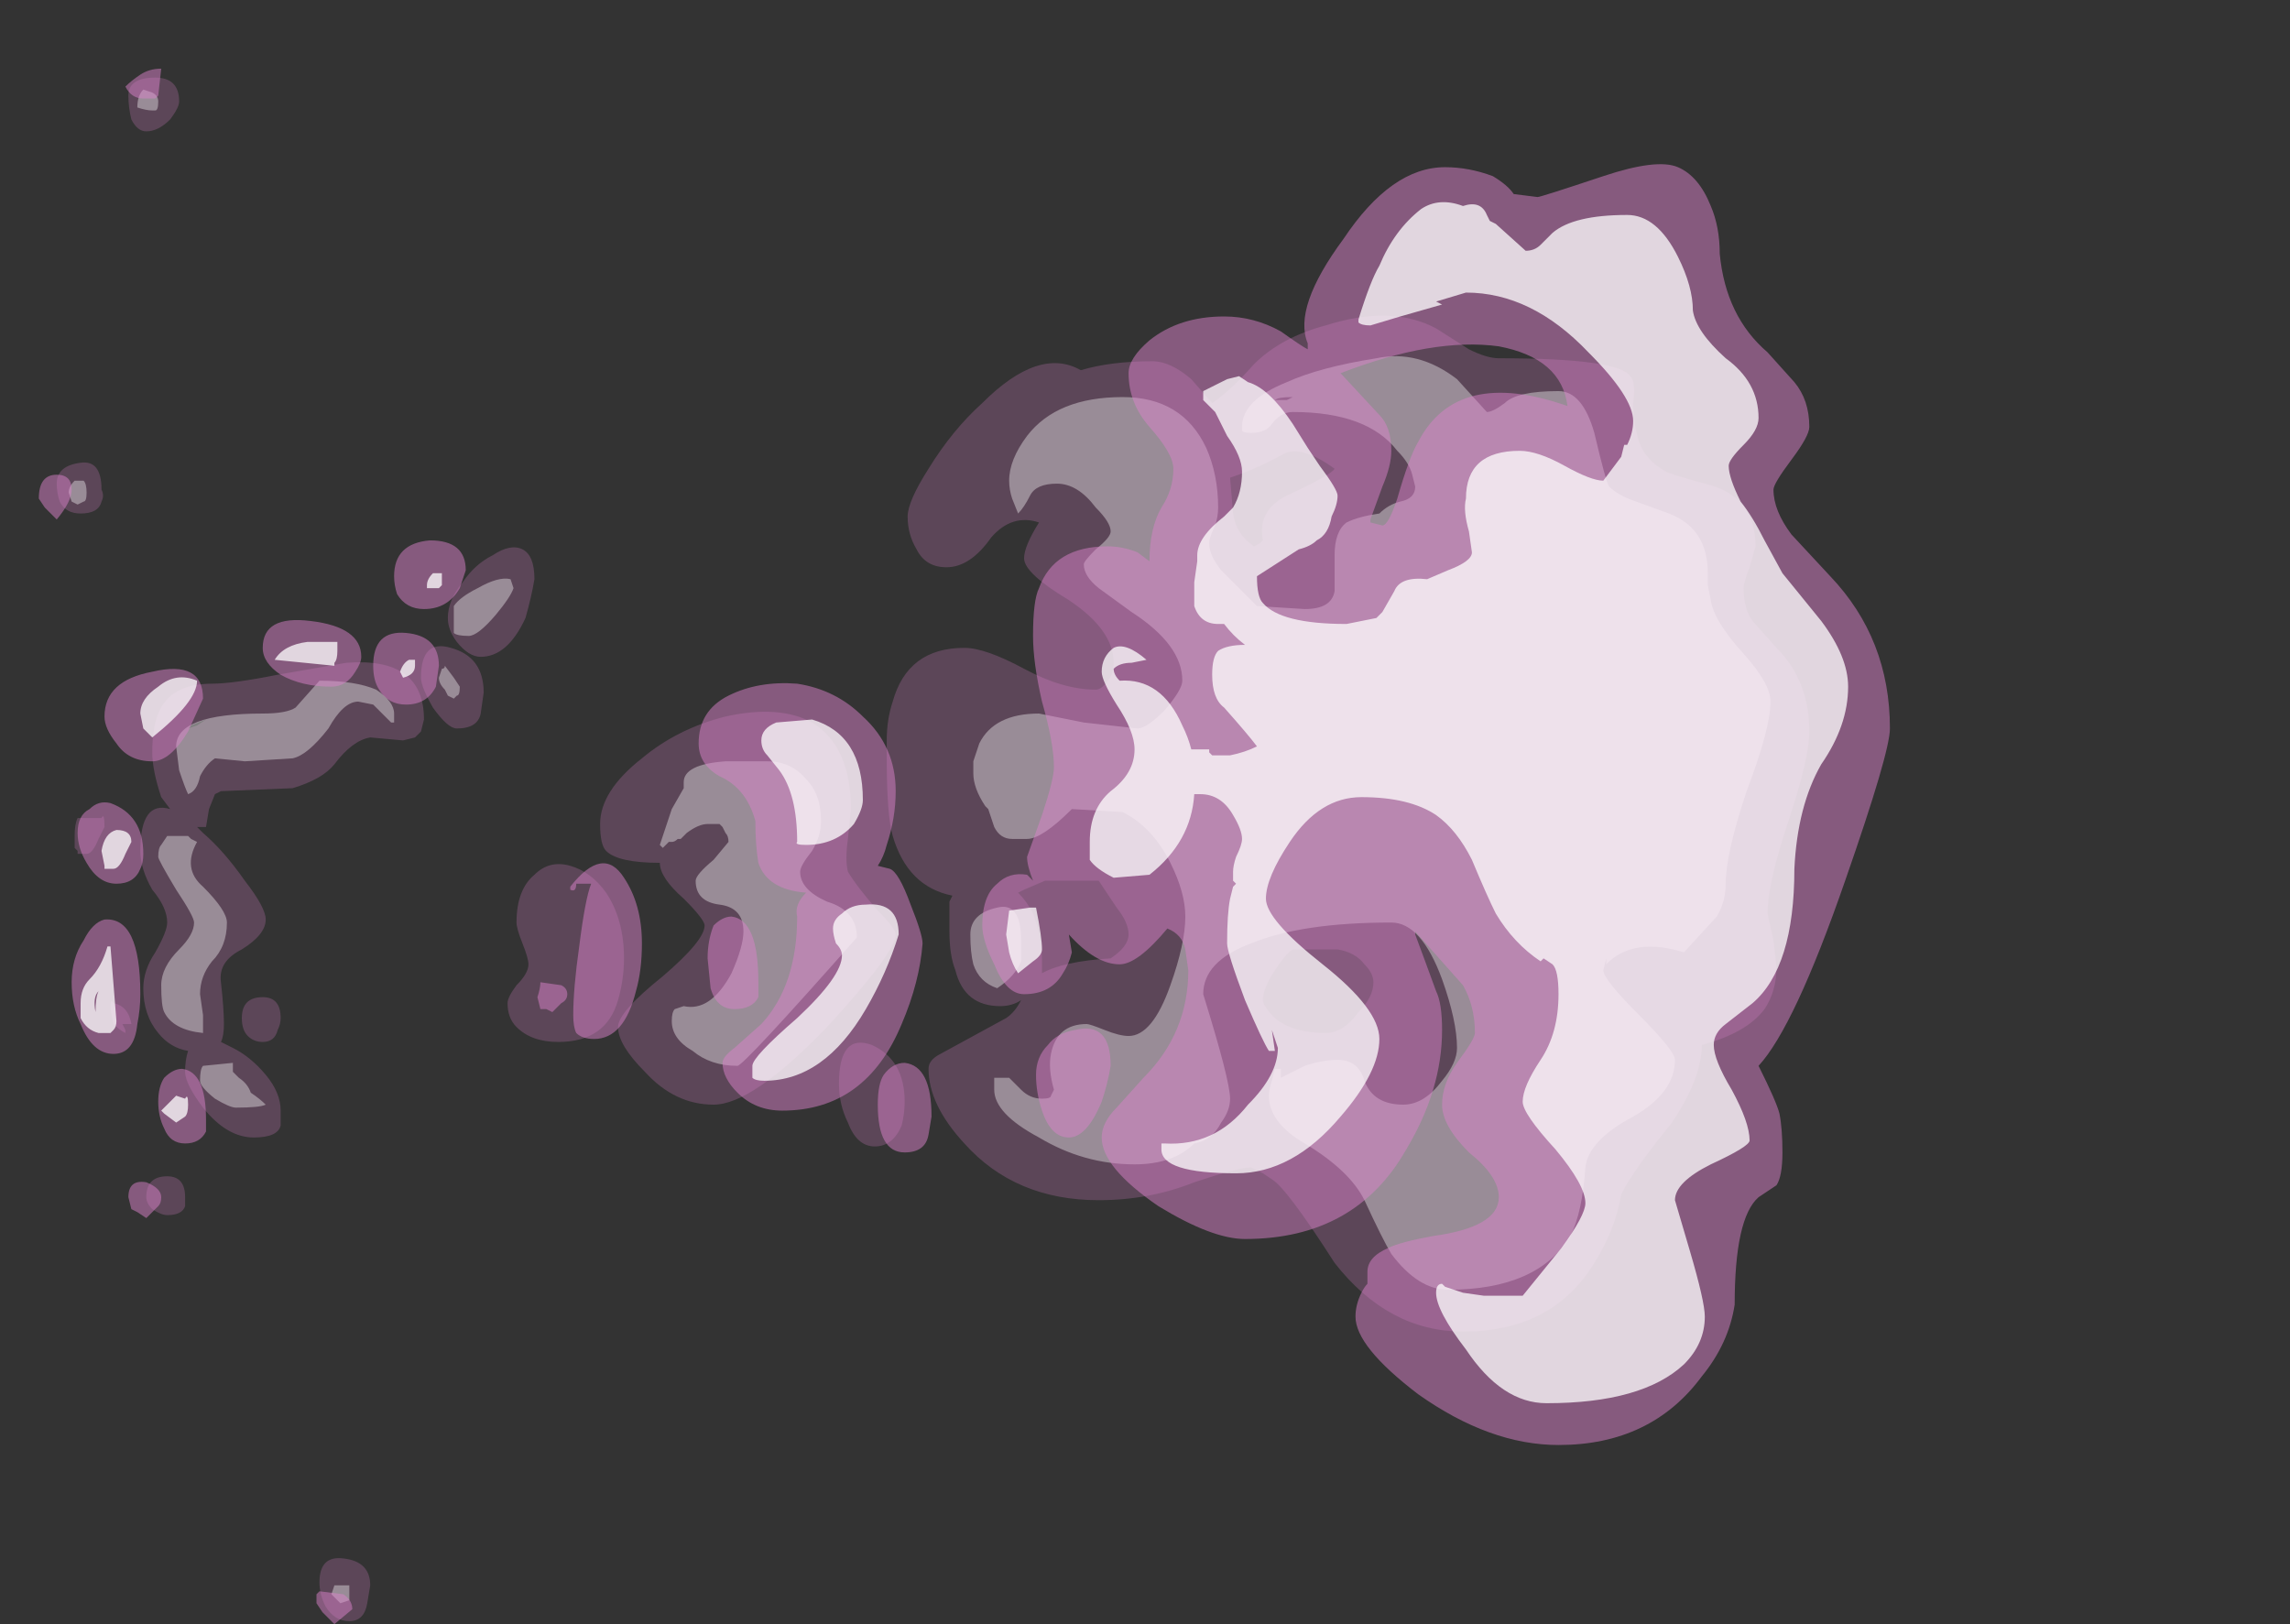 <?xml version="1.0" encoding="UTF-8" standalone="no"?>
<svg xmlns:ffdec="https://www.free-decompiler.com/flash" xmlns:xlink="http://www.w3.org/1999/xlink" ffdec:objectType="frame" height="190.4px" width="268.45px" xmlns="http://www.w3.org/2000/svg">
  <rect width="100%" height="100%" fill="#333333" stroke="none"/>
  <g transform="matrix(1.0, 0.0, 0.0, 1.0, 69.2, 218.25)">
    <use ffdec:characterId="818" height="25.85" transform="matrix(-7.0, 0.0, 0.0, 7.0, 142.9, -209.15)" width="29.35" xlink:href="#shape0"/>
    <use ffdec:characterId="819" height="26.05" transform="matrix(-7.0, 0.0, 0.0, 7.0, 152.35, -210.2)" width="31.0" xlink:href="#shape1"/>
  </g>
  <defs>
    <g id="shape0" transform="matrix(1.0, 0.0, 0.0, 1.0, 9.45, 16.35)">
      <path d="M18.65 -15.65 Q18.55 -15.45 18.4 -15.45 18.2 -15.45 18.0 -15.65 17.85 -15.85 17.85 -15.95 17.85 -16.35 18.25 -16.35 18.7 -16.35 18.7 -16.05 18.7 -15.85 18.65 -15.65 M2.75 -11.45 Q3.45 -11.85 4.4 -10.9 4.9 -10.45 5.3 -9.8 5.65 -9.25 5.65 -9.0 5.65 -8.7 5.5 -8.45 5.35 -8.15 5.0 -8.15 4.6 -8.15 4.25 -8.65 3.9 -9.05 3.45 -8.9 3.7 -8.5 3.7 -8.3 3.7 -8.05 2.95 -7.6 2.2 -7.1 2.2 -6.55 2.2 -6.35 2.3 -6.25 2.4 -6.1 2.5 -6.1 3.05 -6.1 3.7 -6.45 4.35 -6.8 4.7 -6.8 5.65 -6.8 5.9 -5.9 6.0 -5.6 6.0 -5.25 L6.0 -4.95 Q6.0 -4.0 5.9 -3.65 5.65 -2.8 4.9 -2.65 L4.95 -2.55 4.95 -2.05 Q4.95 -1.65 4.85 -1.4 4.7 -0.8 4.1 -0.8 3.9 -0.8 3.75 -0.9 3.85 -0.7 4.0 -0.6 L5.1 0.0 Q5.3 0.1 5.3 0.25 5.3 0.85 4.7 1.5 3.85 2.45 2.45 2.45 1.6 2.45 0.85 2.15 0.1 1.9 -0.1 1.9 L-0.3 2.0 -0.45 2.1 Q-0.7 2.25 -1.5 3.5 -2.4 4.65 -3.65 4.65 -5.15 4.65 -5.85 3.5 -6.2 2.95 -6.3 2.35 -6.5 1.95 -7.15 1.15 -7.65 0.4 -7.65 -0.15 -8.4 -0.35 -8.7 -0.75 -8.9 -1.05 -8.9 -1.45 L-8.85 -1.9 -8.75 -2.35 Q-8.75 -2.85 -9.1 -3.9 -9.45 -4.95 -9.45 -5.4 -9.45 -6.25 -8.9 -6.8 L-8.5 -7.25 Q-8.35 -7.45 -8.35 -7.8 -8.35 -7.9 -8.45 -8.15 L-8.55 -8.5 Q-8.55 -9.35 -7.7 -9.55 -7.15 -9.7 -7.05 -9.75 -6.7 -9.95 -6.6 -10.25 -6.5 -10.55 -6.5 -10.9 -6.55 -11.25 -6.45 -11.35 -6.25 -11.65 -4.25 -11.65 -4.05 -11.65 -3.75 -11.8 L-3.2 -12.15 Q-2.45 -12.55 -1.35 -12.2 -0.6 -12.0 -0.15 -11.55 0.25 -11.1 0.55 -10.9 L0.9 -11.3 Q1.25 -11.6 1.55 -11.6 2.25 -11.6 2.75 -11.45 M0.25 -9.65 Q-0.2 -9.8 -0.65 -10.05 -0.95 -10.2 -1.5 -9.8 -1.45 -9.7 -0.7 -9.35 -0.2 -9.1 -0.3 -8.6 L-0.25 -8.55 -0.15 -8.5 Q0.15 -8.7 0.2 -9.05 L0.25 -9.65 M1.95 -2.0 Q1.95 -1.8 2.25 -1.6 3.05 -1.55 3.4 -1.35 L3.4 -1.55 Q3.4 -1.95 3.55 -2.35 3.65 -2.55 3.8 -2.7 L3.7 -2.75 3.35 -2.9 2.45 -2.9 2.15 -2.45 Q1.95 -2.2 1.95 -2.0 M10.8 -3.85 Q10.8 -3.5 10.7 -3.4 10.5 -3.2 9.8 -3.2 9.8 -2.95 9.4 -2.6 9.05 -2.25 9.05 -2.15 9.05 -1.9 9.75 -1.3 10.5 -0.7 10.5 -0.45 10.5 -0.15 10.05 0.3 9.55 0.85 8.9 0.85 8.25 0.85 7.0 -0.45 5.85 -1.7 5.85 -2.0 5.85 -2.1 6.15 -2.4 6.5 -2.8 6.65 -3.05 6.7 -3.25 6.65 -3.6 L6.6 -4.1 Q6.6 -5.15 7.25 -5.55 7.8 -5.85 8.7 -5.65 9.5 -5.45 10.1 -4.95 10.8 -4.4 10.8 -3.85 M11.3 -3.15 Q11.65 -3.25 11.9 -3.0 12.2 -2.75 12.2 -2.2 12.2 -2.1 12.1 -1.85 12.0 -1.6 12.0 -1.5 12.0 -1.35 12.2 -1.15 12.35 -0.95 12.35 -0.85 12.35 -0.6 12.2 -0.45 11.95 -0.2 11.5 -0.2 10.7 -0.2 10.5 -0.9 10.4 -1.25 10.4 -1.6 10.4 -2.25 10.7 -2.7 10.95 -3.05 11.3 -3.15 M19.85 -9.25 Q19.75 -9.05 19.5 -9.05 19.2 -9.05 19.15 -9.25 19.1 -9.35 19.15 -9.45 19.15 -9.95 19.5 -9.9 19.9 -9.85 19.9 -9.55 19.9 -9.4 19.85 -9.25 M11.9 -7.95 Q11.9 -8.35 12.1 -8.45 12.3 -8.55 12.6 -8.35 12.9 -8.2 13.1 -7.9 13.35 -7.6 13.35 -7.3 13.35 -7.1 13.2 -6.9 13.0 -6.65 12.8 -6.65 12.35 -6.65 12.05 -7.3 11.95 -7.65 11.9 -7.95 M17.3 -6.2 Q18.0 -6.2 18.2 -5.7 18.3 -5.45 18.3 -5.05 18.3 -4.75 18.15 -4.3 L18.0 -4.1 Q18.5 -4.25 18.5 -3.4 18.5 -3.1 18.3 -2.75 18.05 -2.45 18.05 -2.2 18.05 -2.05 18.25 -1.7 18.45 -1.4 18.45 -1.1 18.45 -0.65 18.2 -0.35 18.0 -0.1 17.7 -0.05 17.75 0.1 17.75 0.3 17.75 0.5 17.45 0.9 17.05 1.4 16.6 1.4 16.2 1.4 16.15 1.2 L16.15 0.95 Q16.15 0.65 16.4 0.35 16.65 0.05 16.95 -0.1 L17.15 -0.2 Q17.1 -0.3 17.1 -0.5 17.1 -0.75 17.15 -1.2 17.2 -1.55 16.8 -1.75 16.4 -2.0 16.4 -2.25 16.4 -2.45 16.75 -2.9 17.1 -3.4 17.45 -3.7 L17.55 -3.8 17.4 -3.8 17.35 -4.1 17.25 -4.35 17.15 -4.4 15.95 -4.45 Q15.45 -4.6 15.25 -4.85 14.95 -5.25 14.65 -5.3 L14.1 -5.25 13.9 -5.3 13.8 -5.4 13.75 -5.6 Q13.75 -6.65 15.05 -6.55 L16.2 -6.35 Q16.95 -6.2 17.3 -6.2 M13.6 -5.8 Q13.35 -5.45 13.2 -5.45 12.85 -5.45 12.8 -5.7 L12.75 -6.05 Q12.75 -6.65 13.3 -6.8 13.8 -6.95 13.8 -6.3 13.8 -6.15 13.6 -5.8 M16.15 -0.6 Q16.15 -0.95 16.45 -0.95 16.8 -0.95 16.8 -0.6 16.8 -0.4 16.7 -0.3 16.6 -0.2 16.45 -0.2 16.25 -0.2 16.2 -0.4 16.15 -0.5 16.15 -0.6 M17.55 -5.5 L17.7 -5.45 17.65 -5.5 17.4 -5.6 17.55 -5.5 M19.55 -3.95 Q19.6 -3.85 19.6 -3.65 L19.6 -3.45 19.55 -3.4 19.55 -3.35 19.4 -3.35 Q19.3 -3.35 19.2 -3.6 L19.1 -3.8 Q19.1 -4.05 19.15 -3.95 L19.55 -3.95 M18.75 -0.4 L18.8 -0.5 18.65 -0.5 Q18.7 -0.8 18.95 -0.85 19.0 -0.95 19.0 -0.75 L18.95 -0.5 Q18.85 -0.4 18.75 -0.35 L18.75 -0.4 M18.3 2.6 Q18.15 2.7 18.05 2.7 17.8 2.7 17.75 2.55 17.75 2.5 17.75 2.4 17.75 2.05 18.05 2.05 18.4 2.05 18.4 2.4 18.4 2.5 18.3 2.6 M15.4 9.25 Q15.25 9.5 15.0 9.5 14.75 9.5 14.7 9.2 L14.65 8.9 Q14.65 8.5 15.1 8.45 15.5 8.4 15.5 8.85 15.5 9.05 15.4 9.25 M6.65 1.15 Q6.5 1.55 6.2 1.55 5.9 1.55 5.75 1.2 5.7 1.0 5.7 0.8 5.7 0.1 6.25 -0.15 6.8 -0.35 6.8 0.5 6.8 0.85 6.65 1.15 M-2.0 -1.5 Q-2.15 -1.35 -2.15 -1.2 -2.15 -0.95 -1.9 -0.7 -1.65 -0.35 -1.35 -0.35 -0.8 -0.35 -0.5 -0.6 -0.3 -0.8 -0.3 -0.9 -0.3 -1.1 -0.5 -1.4 -0.7 -1.7 -0.8 -1.75 L-1.55 -1.75 Q-1.85 -1.7 -2.0 -1.5" fill="#d982ca" fill-opacity="0.251" fill-rule="evenodd" stroke="none"/>
      <path d="M18.55 -15.85 Q18.4 -15.8 18.3 -15.8 L18.25 -15.8 Q18.2 -15.8 18.2 -15.95 18.2 -16.05 18.3 -16.1 L18.45 -16.15 Q18.55 -16.05 18.55 -15.85 M0.45 -9.15 Q0.45 -9.7 0.65 -10.15 1.05 -11.0 2.05 -11.0 3.15 -11.0 3.65 -10.35 3.95 -9.95 3.95 -9.6 3.95 -9.45 3.9 -9.3 L3.8 -9.05 Q3.7 -9.15 3.6 -9.35 3.5 -9.55 3.15 -9.55 2.8 -9.55 2.5 -9.15 2.25 -8.9 2.25 -8.75 2.25 -8.65 2.5 -8.45 2.7 -8.25 2.7 -8.2 2.7 -8.0 2.45 -7.8 L1.9 -7.4 Q1.05 -6.85 1.05 -6.25 1.05 -6.1 1.35 -5.75 1.65 -5.45 1.8 -5.45 L2.7 -5.55 3.45 -5.7 Q4.2 -5.7 4.45 -5.2 4.5 -5.05 4.55 -4.9 L4.55 -4.7 Q4.55 -4.45 4.35 -4.15 L4.3 -4.1 4.2 -3.8 Q4.1 -3.6 3.9 -3.6 L3.65 -3.6 Q3.4 -3.6 2.9 -4.1 L2.05 -4.05 Q1.55 -3.8 1.25 -3.2 1.0 -2.7 1.0 -2.3 1.0 -1.85 1.25 -1.15 1.55 -0.3 1.95 -0.3 2.1 -0.3 2.35 -0.4 2.6 -0.5 2.65 -0.5 3.15 -0.5 3.25 0.0 3.3 0.25 3.2 0.6 L3.25 0.7 Q3.25 0.75 3.4 0.75 3.6 0.75 3.75 0.6 L3.95 0.4 4.2 0.4 4.2 0.6 Q4.2 1.0 3.45 1.4 2.7 1.85 1.85 1.85 1.2 1.85 0.85 1.5 0.55 1.45 0.4 1.15 0.25 0.95 0.25 0.75 0.25 0.45 0.7 -1.0 0.7 -1.55 -0.1 -1.85 -0.95 -2.2 -2.45 -2.2 -2.95 -2.2 -3.3 -1.25 -3.55 -0.55 -3.55 -0.1 -3.55 0.15 -3.3 0.45 -3.0 0.85 -2.65 0.85 -2.15 0.85 -2.0 0.45 -1.9 0.1 -1.55 0.1 -1.3 0.1 -1.0 0.2 L-0.6 0.4 -0.6 0.25 -0.5 0.25 -0.45 0.45 Q-0.4 0.6 -0.4 0.7 -0.4 1.15 -1.0 1.5 -1.75 1.95 -2.0 2.45 -2.3 3.1 -2.45 3.35 -2.9 3.95 -3.4 3.95 -4.9 3.95 -5.45 3.05 -5.65 2.65 -5.7 1.9 -5.75 1.45 -6.5 1.05 -7.2 0.65 -7.2 0.1 -7.2 -0.05 -6.6 -0.65 -6.0 -1.25 -6.0 -1.4 L-6.05 -1.6 -6.05 -1.5 -6.1 -1.55 Q-6.55 -1.95 -7.35 -1.7 L-7.9 -2.3 Q-8.05 -2.55 -8.05 -2.85 -8.05 -3.35 -8.4 -4.4 -8.8 -5.45 -8.8 -5.9 -8.8 -6.2 -8.35 -6.7 -7.85 -7.25 -7.8 -7.6 L-7.75 -7.85 -7.75 -8.05 Q-7.75 -8.8 -7.1 -9.05 L-6.55 -9.25 Q-6.25 -9.35 -6.1 -9.5 -6.05 -9.55 -5.85 -10.4 -5.65 -11.1 -5.25 -11.1 -4.55 -11.1 -4.35 -10.9 -4.15 -10.75 -4.05 -10.75 L-3.55 -11.3 Q-2.9 -11.8 -2.2 -11.65 -1.25 -11.5 -0.7 -11.25 0.05 -10.95 0.05 -10.5 L0.05 -10.45 Q0.05 -10.4 -0.1 -10.4 -0.35 -10.4 -0.45 -10.55 -0.6 -10.75 -0.8 -10.75 -2.05 -10.75 -2.55 -10.1 -2.75 -9.9 -2.8 -9.7 L-2.85 -9.5 Q-2.85 -9.3 -2.6 -9.25 -2.4 -9.2 -2.25 -9.05 -1.9 -9.0 -1.7 -8.9 -1.5 -8.75 -1.5 -8.35 L-1.5 -7.75 Q-1.45 -7.45 -1.0 -7.45 L-0.2 -7.5 0.4 -8.1 Q0.6 -8.35 0.6 -8.55 0.6 -8.65 0.5 -8.85 0.45 -9.0 0.45 -9.15 M4.55 -1.5 Q4.45 -1.2 4.15 -1.1 3.85 -1.3 3.75 -1.55 3.75 -1.6 3.75 -1.9 3.75 -2.55 4.15 -2.45 4.6 -2.35 4.6 -2.0 4.6 -1.7 4.55 -1.5 M9.4 -4.45 L9.6 -4.1 9.8 -3.5 9.75 -3.45 9.65 -3.55 9.6 -3.55 Q9.55 -3.55 9.5 -3.6 L9.45 -3.6 9.35 -3.7 Q9.15 -3.85 9.0 -3.85 L8.8 -3.85 8.75 -3.8 8.7 -3.7 Q8.65 -3.65 8.65 -3.55 L8.9 -3.25 Q9.2 -3.0 9.2 -2.9 9.2 -2.55 8.8 -2.5 8.4 -2.45 8.4 -2.05 8.4 -1.8 8.6 -1.35 8.95 -0.7 9.4 -0.8 L9.55 -0.75 Q9.6 -0.7 9.6 -0.55 9.6 -0.25 9.25 -0.05 8.95 0.2 8.5 0.2 8.4 0.2 6.5 -1.95 6.5 -2.4 7.0 -2.55 7.45 -2.75 7.45 -3.05 7.45 -3.15 7.25 -3.4 7.1 -3.65 7.1 -3.9 7.1 -4.35 7.35 -4.6 7.6 -4.9 8.0 -4.9 L8.7 -4.9 Q9.4 -4.85 9.4 -4.55 L9.4 -4.45 M19.7 -9.4 L19.65 -9.25 19.55 -9.2 19.45 -9.25 Q19.4 -9.25 19.4 -9.4 19.4 -9.55 19.45 -9.6 L19.6 -9.6 Q19.7 -9.5 19.7 -9.4 M12.25 -7.8 L12.3 -7.95 Q12.5 -8.0 12.85 -7.8 13.15 -7.65 13.25 -7.5 L13.25 -7.05 Q13.2 -7.0 13.0 -7.0 12.85 -7.0 12.55 -7.35 12.3 -7.65 12.25 -7.8 M16.45 -5.7 Q17.9 -5.7 17.9 -5.15 L17.85 -4.75 Q17.75 -4.45 17.7 -4.35 17.55 -4.4 17.5 -4.65 17.4 -4.85 17.25 -4.95 L16.75 -4.9 15.95 -4.95 Q15.7 -5.0 15.35 -5.45 15.1 -5.9 14.85 -5.9 L14.6 -5.85 14.3 -5.55 14.25 -5.55 14.25 -5.7 Q14.25 -5.9 14.55 -6.1 14.9 -6.25 15.5 -6.25 L15.9 -5.8 Q16.05 -5.7 16.45 -5.7 M13.45 -6.45 L13.5 -6.3 Q13.5 -6.2 13.4 -6.1 L13.35 -6.0 13.25 -5.95 13.2 -6.0 Q13.15 -6.0 13.15 -6.15 L13.25 -6.3 13.4 -6.5 Q13.4 -6.45 13.45 -6.45 M17.05 -2.2 Q17.05 -2.4 17.45 -2.8 17.8 -3.1 17.55 -3.55 L17.65 -3.6 17.7 -3.65 18.05 -3.65 18.15 -3.5 Q18.2 -3.45 18.2 -3.3 18.2 -3.25 17.9 -2.75 17.6 -2.3 17.6 -2.2 17.6 -2.0 17.85 -1.75 18.15 -1.45 18.15 -1.15 18.15 -0.8 18.1 -0.7 17.95 -0.4 17.45 -0.35 17.45 -0.45 17.45 -0.65 L17.5 -1.0 Q17.5 -1.3 17.3 -1.55 17.05 -1.8 17.05 -2.2 M17.5 0.45 Q17.5 0.55 17.25 0.75 17.0 0.9 16.9 0.9 16.5 0.9 16.4 0.85 16.5 0.75 16.65 0.65 16.7 0.5 16.85 0.4 L16.95 0.3 16.95 0.25 Q16.95 0.05 16.95 0.15 L17.45 0.2 Q17.5 0.25 17.5 0.45 M15.3 9.05 L15.15 9.2 15.0 9.15 15.0 8.9 15.25 8.9 15.3 9.05 M-0.7 -10.95 L-0.5 -10.95 Q-0.55 -11.0 -0.8 -11.0 L-0.7 -10.95" fill="#ffffff" fill-opacity="0.376" fill-rule="evenodd" stroke="none"/>
    </g>
    <g id="shape1" transform="matrix(1.0, 0.0, 0.0, 1.0, 10.8, 16.5)">
      <path d="M18.45 -16.0 L18.25 -16.0 18.2 -16.05 18.15 -16.5 Q18.35 -16.5 18.5 -16.4 18.65 -16.3 18.75 -16.2 18.65 -16.0 18.45 -16.0 M1.6 -11.95 Q1.95 -11.65 1.95 -11.4 1.95 -10.9 1.6 -10.5 1.2 -10.05 1.2 -9.8 1.2 -9.45 1.4 -9.15 1.6 -8.8 1.6 -8.25 L1.8 -8.4 Q2.05 -8.5 2.3 -8.5 3.2 -8.5 3.45 -7.8 3.55 -7.6 3.55 -7.0 3.55 -6.55 3.4 -5.9 3.2 -5.2 3.2 -4.8 3.2 -4.6 3.4 -4.0 L3.65 -3.3 Q3.65 -3.15 3.55 -2.9 L3.65 -3.0 Q3.95 -3.05 4.15 -2.85 4.4 -2.65 4.4 -2.15 4.4 -1.9 4.2 -1.5 4.0 -1.0 3.7 -1.0 3.25 -1.0 3.05 -1.35 2.95 -1.5 2.9 -1.7 L2.95 -2.0 Q2.5 -1.5 2.1 -1.5 1.8 -1.5 1.3 -2.1 1.05 -2.0 1.0 -1.75 L0.95 -1.4 Q0.95 -0.35 1.7 0.4 L2.15 0.9 Q2.4 1.15 2.4 1.4 2.4 1.9 1.45 2.55 0.55 3.1 0.0 3.1 -1.85 3.1 -2.7 1.6 -3.3 0.6 -3.3 -0.4 -3.3 -0.85 -3.2 -1.05 -3.0 -1.6 -2.85 -2.0 L-2.85 -2.05 -3.65 -1.15 Q-3.85 -0.8 -3.85 -0.35 -3.85 -0.25 -3.55 0.15 -3.3 0.5 -3.3 0.85 -3.3 1.2 -3.75 1.65 -4.25 2.05 -4.25 2.4 -4.25 2.9 -3.15 3.05 -2.6 3.15 -2.4 3.25 -2.05 3.4 -2.05 3.65 L-2.05 3.85 Q-2.0 3.9 -1.95 4.0 -1.85 4.2 -1.85 4.4 -1.85 4.9 -2.9 5.7 -4.1 6.55 -5.25 6.55 -6.8 6.55 -7.65 5.4 -8.1 4.85 -8.2 4.2 -8.2 2.75 -8.6 2.4 L-8.9 2.2 Q-9.0 2.05 -9.0 1.65 -9.0 1.25 -8.95 1.0 -8.9 0.8 -8.6 0.2 -9.2 -0.45 -10.05 -2.9 -10.8 -5.05 -10.8 -5.45 -10.8 -6.95 -9.8 -8.0 L-9.15 -8.7 Q-8.85 -9.1 -8.85 -9.45 -8.85 -9.55 -9.15 -9.95 -9.45 -10.35 -9.45 -10.5 -9.45 -10.95 -9.2 -11.25 L-8.75 -11.75 Q-8.05 -12.35 -7.95 -13.4 -7.95 -13.85 -7.8 -14.2 -7.6 -14.7 -7.25 -14.85 -6.9 -15.0 -6.0 -14.7 -4.95 -14.35 -4.9 -14.35 L-4.5 -14.4 Q-4.4 -14.55 -4.15 -14.7 -3.75 -14.85 -3.35 -14.85 -2.45 -14.85 -1.65 -13.65 -0.8 -12.5 -1.05 -11.9 L-1.05 -11.8 Q-0.95 -11.85 -0.6 -12.1 -0.15 -12.35 0.35 -12.35 1.1 -12.35 1.6 -11.95 M5.6 -2.5 Q5.8 -3.05 5.95 -3.1 L6.15 -3.15 Q6.05 -3.3 6.0 -3.5 5.85 -3.95 5.85 -4.4 5.85 -5.15 6.4 -5.65 6.85 -6.1 7.5 -6.2 8.15 -6.25 8.65 -6.0 9.15 -5.75 9.15 -5.2 9.15 -4.85 8.8 -4.65 8.35 -4.45 8.2 -3.9 8.2 -3.5 8.15 -3.2 8.0 -2.75 7.35 -2.7 7.55 -2.5 7.5 -2.3 7.5 -1.15 8.1 -0.5 L8.55 -0.1 Q8.75 0.05 8.75 0.15 8.75 0.4 8.5 0.65 8.2 0.95 7.75 0.95 6.35 0.95 5.75 -0.5 5.45 -1.2 5.4 -1.85 5.4 -2.0 5.6 -2.5 M3.3 -0.15 Q3.5 0.05 3.5 0.35 3.5 0.65 3.4 0.95 3.25 1.4 2.95 1.4 2.65 1.4 2.4 0.8 2.3 0.5 2.25 0.2 2.25 -0.55 2.85 -0.4 3.15 -0.35 3.3 -0.15 M8.15 -0.95 Q8.15 -1.05 8.15 -1.2 8.15 -2.25 8.6 -2.3 8.75 -2.3 8.9 -2.15 9.0 -1.9 9.0 -1.6 L8.95 -1.1 Q8.85 -0.75 8.55 -0.75 8.25 -0.75 8.15 -0.95 M11.3 -2.75 Q11.2 -2.7 11.2 -2.85 L10.95 -2.85 Q11.05 -2.6 11.15 -1.8 11.25 -1.1 11.25 -0.65 11.25 -0.45 11.2 -0.35 11.1 -0.25 10.9 -0.25 10.4 -0.25 10.2 -1.05 10.1 -1.4 10.1 -1.85 10.1 -2.5 10.4 -2.95 10.75 -3.5 11.3 -2.8 L11.3 -2.75 M11.35 -1.0 Q11.35 -1.1 11.45 -1.15 L11.8 -1.2 Q11.8 -1.1 11.85 -0.95 L11.8 -0.75 11.7 -0.75 11.6 -0.7 11.45 -0.85 Q11.35 -0.9 11.35 -1.0 M20.1 -9.15 L19.9 -8.95 Q19.65 -9.25 19.65 -9.45 19.65 -9.7 19.9 -9.7 20.2 -9.7 20.2 -9.3 L20.1 -9.15 M14.2 -7.7 Q14.05 -7.45 13.75 -7.45 13.35 -7.45 13.15 -7.8 L13.05 -8.1 Q13.05 -8.6 13.65 -8.6 14.25 -8.55 14.25 -8.0 14.25 -7.85 14.2 -7.7 M14.5 -6.1 Q14.35 -5.85 14.05 -5.85 13.7 -5.85 13.55 -6.15 L13.5 -6.5 Q13.5 -7.0 14.05 -7.05 14.6 -7.1 14.6 -6.5 14.6 -6.25 14.5 -6.1 M14.9 -6.4 Q14.8 -6.55 14.8 -6.65 14.8 -7.15 15.65 -7.25 16.45 -7.35 16.45 -6.8 16.45 -6.55 16.15 -6.35 15.8 -6.15 15.3 -6.15 15.05 -6.15 14.9 -6.4 M17.7 -5.4 L17.45 -5.95 Q17.45 -6.6 18.3 -6.4 19.1 -6.25 19.1 -5.65 19.1 -5.45 18.9 -5.2 18.7 -4.9 18.3 -4.9 18.0 -4.9 17.7 -5.4 M19.35 -4.1 Q19.55 -4.0 19.55 -3.7 19.55 -3.45 19.4 -3.2 19.2 -2.85 18.9 -2.85 18.6 -2.85 18.5 -3.1 18.45 -3.2 18.45 -3.35 18.45 -4.0 19.0 -4.2 19.2 -4.25 19.35 -4.1 M19.45 -1.9 Q19.65 -1.6 19.65 -1.2 19.65 -0.8 19.5 -0.5 19.3 0.0 18.95 0.0 18.6 0.0 18.55 -0.5 18.5 -0.75 18.5 -1.0 18.5 -2.3 19.1 -2.25 19.3 -2.2 19.45 -1.9 M18.1 1.25 Q18.0 1.5 17.75 1.5 17.5 1.5 17.4 1.3 L17.4 1.1 Q17.4 0.3 17.8 0.25 17.95 0.25 18.1 0.4 18.2 0.55 18.2 0.8 18.2 1.05 18.1 1.25 M18.65 2.6 L18.55 2.65 18.4 2.75 18.2 2.55 Q18.15 2.5 18.15 2.4 18.15 2.25 18.4 2.15 18.7 2.1 18.7 2.4 L18.65 2.6 M15.55 9.05 L15.55 9.2 15.45 9.35 15.25 9.55 14.95 9.3 Q14.95 9.15 15.1 9.05 L15.5 9.0 15.55 9.05 M6.15 0.85 Q6.15 1.65 5.7 1.65 5.35 1.65 5.3 1.35 L5.25 1.05 Q5.25 0.2 5.7 0.15 5.9 0.15 6.05 0.35 6.15 0.5 6.15 0.85 M-1.6 -11.4 Q-3.15 -12.0 -4.25 -11.85 -5.3 -11.65 -5.4 -10.85 -3.55 -11.5 -2.9 -10.25 -2.75 -10.0 -2.55 -9.3 -2.4 -8.85 -2.3 -8.85 L-2.1 -8.9 -2.1 -8.95 -2.3 -9.5 Q-2.45 -9.85 -2.45 -10.1 -2.45 -10.5 -2.25 -10.7 L-1.6 -11.4" fill="#d982ca" fill-opacity="0.502" fill-rule="evenodd" stroke="none"/>
      <path d="M0.3 -11.3 L0.7 -11.1 0.7 -10.95 0.5 -10.75 0.3 -10.35 Q0.05 -10.0 0.05 -9.75 0.05 -9.4 0.2 -9.15 L0.35 -9.0 Q0.8 -8.65 0.8 -8.35 L0.8 -8.25 0.85 -7.9 0.85 -7.5 Q0.75 -7.2 0.45 -7.2 L0.35 -7.2 Q0.2 -7.0 0.0 -6.85 0.3 -6.85 0.45 -6.75 0.55 -6.65 0.55 -6.35 0.55 -5.95 0.35 -5.8 -0.05 -5.35 -0.2 -5.15 0.0 -5.05 0.25 -5.0 L0.55 -5.0 0.6 -5.05 0.6 -5.1 Q0.8 -5.1 0.9 -5.1 0.95 -5.3 1.05 -5.5 1.4 -6.3 2.1 -6.25 2.2 -6.35 2.2 -6.45 2.1 -6.55 1.9 -6.55 L1.65 -6.6 Q2.0 -6.9 2.2 -6.8 2.4 -6.65 2.4 -6.4 2.4 -6.25 2.15 -5.85 1.85 -5.4 1.85 -5.1 1.85 -4.7 2.25 -4.4 2.6 -4.1 2.6 -3.55 L2.6 -3.25 Q2.5 -3.1 2.2 -2.95 L1.6 -3.0 Q0.9 -3.55 0.85 -4.35 L0.75 -4.35 Q0.4 -4.35 0.2 -4.0 0.05 -3.75 0.05 -3.6 0.05 -3.5 0.15 -3.3 0.2 -3.15 0.2 -3.05 L0.2 -2.9 0.15 -2.85 0.2 -2.8 0.25 -2.6 Q0.3 -2.35 0.3 -1.85 0.3 -1.7 0.0 -0.9 -0.3 -0.2 -0.4 -0.05 L-0.5 -0.05 -0.45 -0.4 -0.55 -0.1 Q-0.55 0.35 -0.05 0.85 0.5 1.55 1.35 1.5 L1.4 1.5 1.4 1.6 Q1.4 2.0 0.15 2.0 -0.8 2.0 -1.6 1.05 -2.25 0.3 -2.25 -0.25 -2.25 -0.75 -1.3 -1.5 -0.35 -2.25 -0.35 -2.6 -0.35 -2.95 -0.75 -3.55 -1.25 -4.3 -1.95 -4.3 -2.75 -4.3 -3.2 -4.0 -3.55 -3.75 -3.8 -3.25 -4.05 -2.65 -4.2 -2.35 -4.5 -1.85 -4.95 -1.55 L-5.0 -1.6 -5.15 -1.5 Q-5.25 -1.4 -5.25 -1.0 -5.25 -0.35 -4.95 0.1 -4.65 0.55 -4.65 0.8 -4.65 1.0 -5.2 1.6 -5.7 2.2 -5.7 2.5 -5.7 2.7 -5.3 3.25 L-4.65 4.05 -4.0 4.05 -3.65 4.0 -3.35 3.9 -3.3 3.85 Q-3.2 3.85 -3.2 4.0 -3.2 4.3 -3.7 4.95 -4.3 5.85 -5.05 5.85 -6.65 5.85 -7.35 5.2 -7.7 4.85 -7.7 4.4 -7.7 4.15 -7.45 3.3 L-7.2 2.45 Q-7.2 2.15 -7.8 1.85 -8.45 1.55 -8.45 1.45 -8.45 1.15 -8.15 0.6 -7.85 0.1 -7.85 -0.15 -7.85 -0.35 -8.05 -0.5 L-8.5 -0.85 Q-9.2 -1.45 -9.2 -3.1 -9.25 -4.15 -9.65 -4.85 -10.1 -5.5 -10.1 -6.15 -10.1 -6.65 -9.65 -7.25 L-9.0 -8.05 -8.7 -8.6 Q-8.5 -9.0 -8.3 -9.25 -8.1 -9.65 -8.1 -9.85 -8.1 -9.95 -8.35 -10.2 -8.6 -10.45 -8.6 -10.65 -8.6 -11.25 -8.05 -11.65 -7.55 -12.1 -7.5 -12.45 -7.5 -12.85 -7.25 -13.35 -6.9 -14.05 -6.4 -14.05 -5.5 -14.05 -5.15 -13.75 L-4.95 -13.55 Q-4.85 -13.45 -4.7 -13.45 L-4.2 -13.9 -4.1 -13.95 -4.05 -14.05 Q-3.95 -14.3 -3.65 -14.2 -3.25 -14.35 -2.95 -14.15 -2.5 -13.8 -2.25 -13.2 -2.1 -12.95 -1.9 -12.3 L-1.9 -12.25 Q-1.95 -12.2 -2.1 -12.2 L-2.6 -12.35 -3.3 -12.55 -3.2 -12.6 -3.7 -12.75 Q-4.8 -12.75 -5.75 -11.75 -6.5 -11.0 -6.5 -10.6 -6.5 -10.4 -6.4 -10.2 L-6.35 -10.2 -6.3 -10.0 -6.0 -9.6 Q-5.8 -9.6 -5.35 -9.85 -4.9 -10.1 -4.6 -10.1 -3.7 -10.1 -3.7 -9.3 -3.65 -9.1 -3.75 -8.75 L-3.8 -8.4 Q-3.8 -8.25 -3.4 -8.1 L-3.05 -7.95 Q-2.6 -8.0 -2.5 -7.75 L-2.3 -7.4 -2.2 -7.3 -1.7 -7.2 Q-0.6 -7.2 -0.3 -7.55 -0.2 -7.65 -0.2 -8.0 L-0.9 -8.45 Q-1.1 -8.5 -1.2 -8.6 -1.4 -8.7 -1.45 -9.0 -1.55 -9.2 -1.55 -9.35 -1.55 -9.45 -1.25 -9.85 L-1.05 -10.15 -0.8 -10.55 Q-0.4 -11.15 -0.05 -11.25 L0.1 -11.35 0.3 -11.3 M3.95 -2.4 L4.0 -2.0 3.95 -1.7 Q3.9 -1.5 3.8 -1.35 L3.55 -1.55 Q3.4 -1.65 3.4 -1.75 3.4 -1.95 3.5 -2.45 L3.6 -2.45 3.95 -2.4 M7.85 -5.55 Q8.1 -5.45 8.1 -5.25 8.1 -5.1 8.0 -5.0 L7.8 -4.75 Q7.5 -4.35 7.5 -3.55 7.55 -3.5 7.35 -3.5 6.85 -3.5 6.55 -3.85 6.4 -4.1 6.4 -4.25 6.4 -5.35 7.25 -5.6 L7.85 -5.55 M6.35 -2.5 Q6.6 -2.5 6.75 -2.35 6.9 -2.25 6.9 -2.1 6.9 -2.0 6.85 -1.85 6.75 -1.75 6.75 -1.65 6.75 -1.3 7.5 -0.6 8.25 0.05 8.25 0.2 L8.25 0.4 Q8.2 0.45 8.05 0.45 7.05 0.45 6.35 -0.75 6.0 -1.35 5.8 -2.0 5.8 -2.55 6.35 -2.5 M13.7 -7.85 L13.7 -7.8 13.5 -7.8 13.45 -7.85 13.45 -8.05 13.6 -8.05 Q13.7 -7.95 13.7 -7.85 M16.25 -6.6 L15.25 -6.5 15.25 -6.55 Q15.2 -6.6 15.2 -6.75 15.2 -6.95 15.2 -6.9 L15.7 -6.9 Q16.1 -6.85 16.25 -6.6 M14.15 -6.4 L14.1 -6.3 Q13.9 -6.35 13.9 -6.5 L13.9 -6.6 14.0 -6.6 Q14.1 -6.55 14.15 -6.4 M18.5 -5.7 L18.45 -5.45 18.3 -5.3 Q17.55 -5.9 17.55 -6.25 17.9 -6.4 18.2 -6.15 18.5 -5.95 18.5 -5.7 M19.1 -3.15 L19.1 -3.1 18.95 -3.1 Q18.85 -3.1 18.75 -3.35 L18.65 -3.55 Q18.65 -3.75 18.9 -3.75 19.1 -3.7 19.15 -3.4 L19.1 -3.15 M19.05 -1.8 Q19.15 -1.45 19.35 -1.25 19.5 -1.1 19.5 -0.85 L19.5 -0.6 Q19.4 -0.4 19.2 -0.35 L19.0 -0.35 18.95 -0.4 Q18.9 -0.45 18.9 -0.55 L19.0 -1.8 19.05 -1.8 M19.2 -1.05 Q19.25 -0.95 19.25 -0.7 19.3 -0.95 19.2 -1.05 M18.15 0.95 L18.1 1.0 17.9 1.15 17.75 1.05 Q17.7 1.0 17.7 0.85 17.7 0.65 17.75 0.75 L17.9 0.7 18.15 0.95" fill="#ffffff" fill-opacity="0.753" fill-rule="evenodd" stroke="none"/>
    </g>
  </defs>
</svg>

